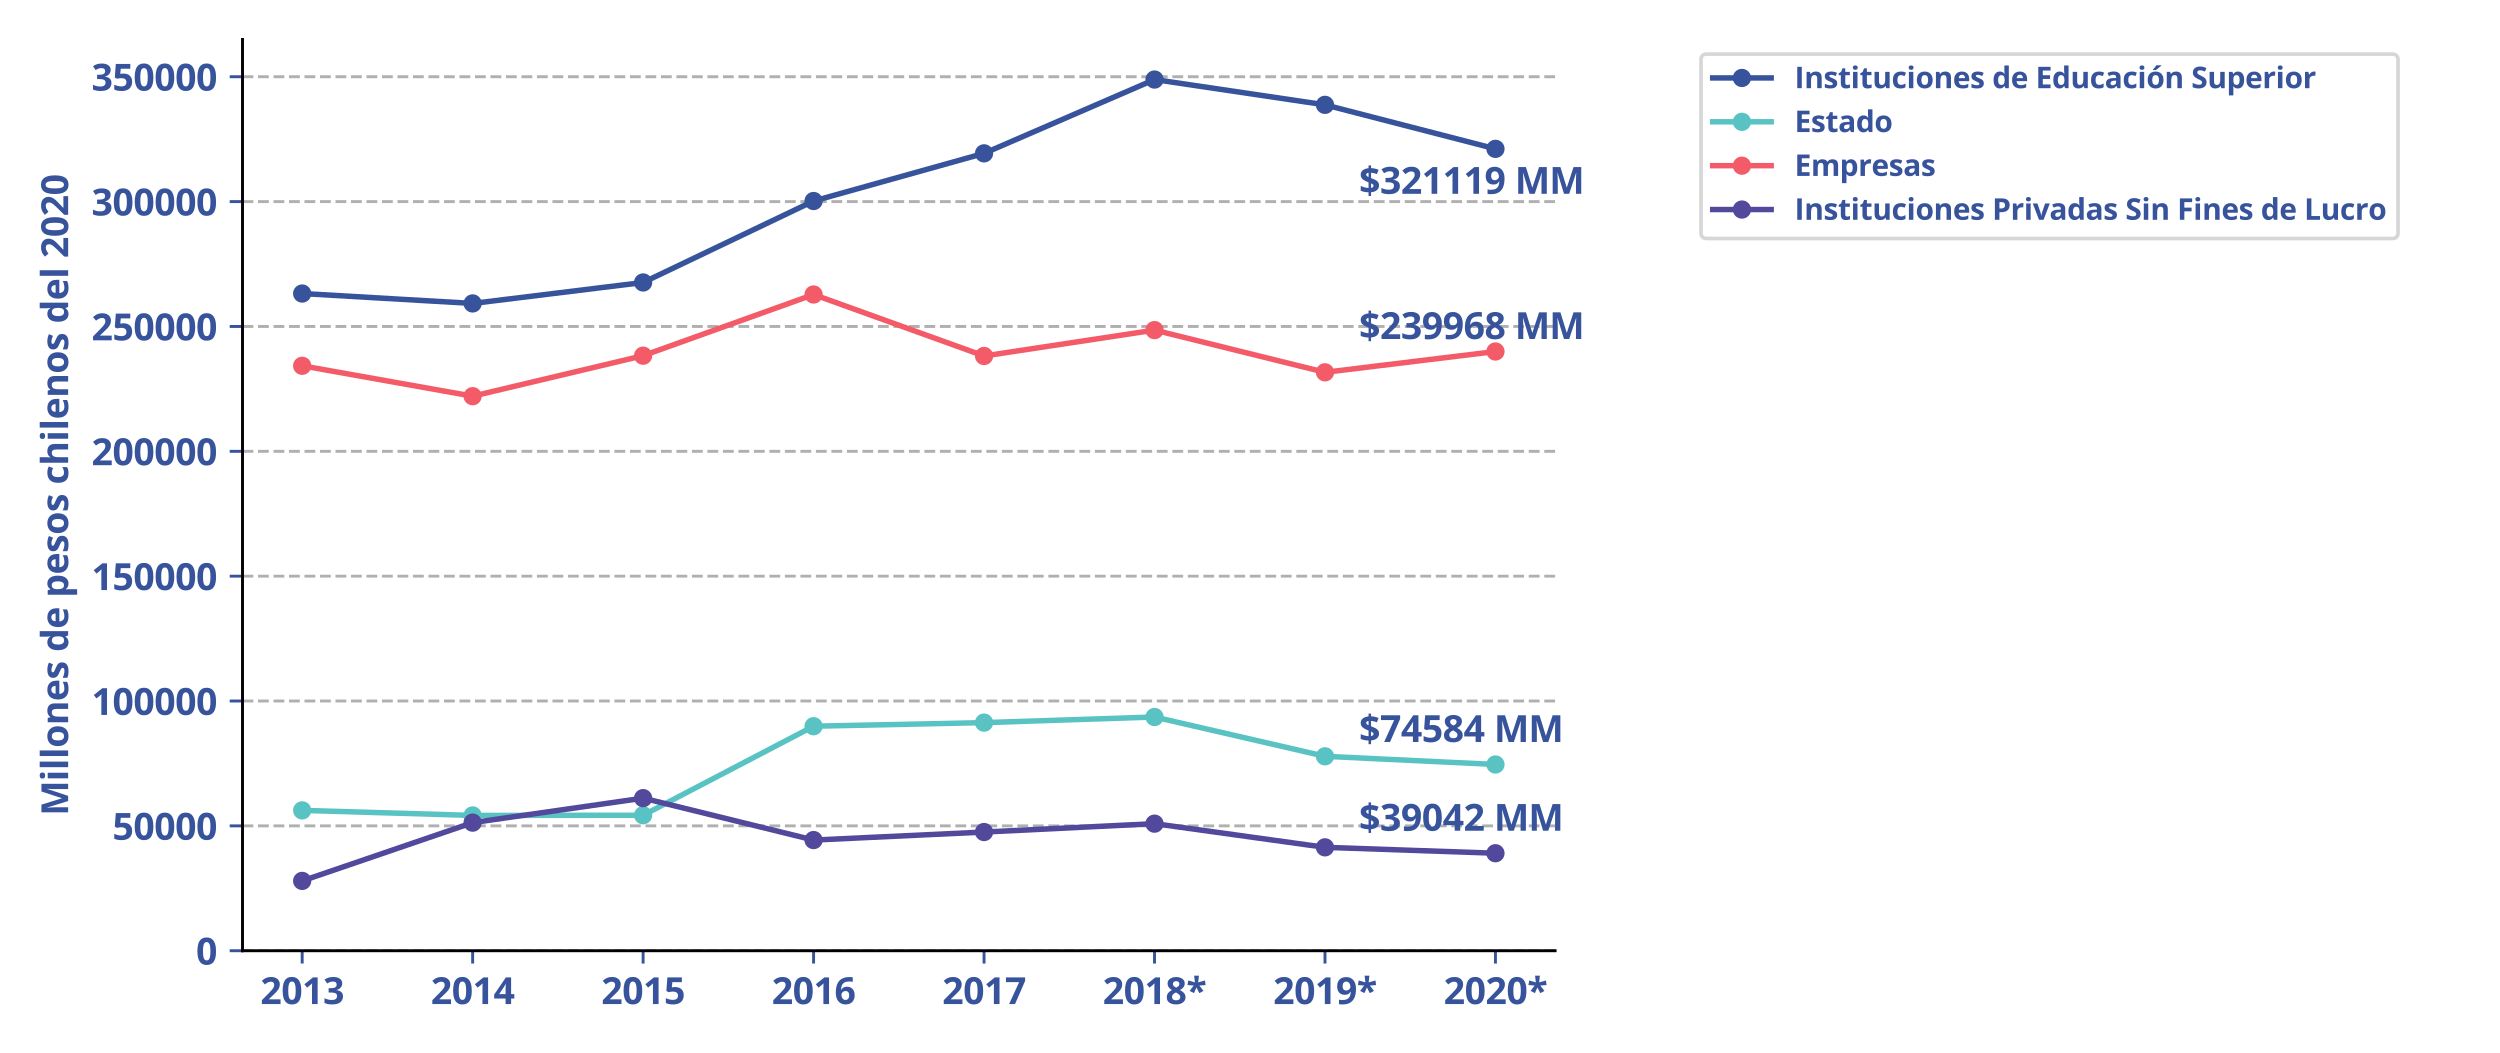 <?xml version="1.0" encoding="utf-8" standalone="no"?>
<!DOCTYPE svg PUBLIC "-//W3C//DTD SVG 1.1//EN"
  "http://www.w3.org/Graphics/SVG/1.1/DTD/svg11.dtd">
<svg xmlns:xlink="http://www.w3.org/1999/xlink" width="684pt" height="288pt" viewBox="0 0 684 288" xmlns="http://www.w3.org/2000/svg" version="1.1">
 <defs>
  <style type="text/css">*{stroke-linejoin: round; stroke-linecap: butt}</style>
 </defs>
 <g id="figure_1">
  <g id="patch_1">
   <path d="M 0 288 
L 684 288 
L 684 0 
L 0 0 
z
" style="fill: #ffffff"/>
  </g>
  <g id="axes_1">
   <g id="patch_2">
    <path d="M 66.35 260.12 
L 425.48 260.12 
L 425.48 10.8 
L 66.35 10.8 
z
" style="fill: #ffffff"/>
   </g>
   <g id="matplotlib.axis_1">
    <g id="xtick_1">
     <g id="line2d_1">
      <defs>
       <path id="me069706451" d="M 0 0 
L 0 3.5 
" style="stroke: #37539c; stroke-width: 0.8"/>
      </defs>
      <g>
       <use xlink:href="#me069706451" x="82.674" y="260.12" style="fill: #37539c; stroke: #37539c; stroke-width: 0.8"/>
      </g>
     </g>
     <g id="text_1">
      <!-- 2013 -->
      <g style="fill: #37539c" transform="translate(71.24 274.718) scale(0.1 -0.1)">
       <defs>
        <path id="OpenSans-Bold-32" d="M 3450 0 
L 256 0 
L 256 672 
L 1403 1831 
Q 1750 2188 1961 2427 
Q 2172 2666 2267 2862 
Q 2363 3059 2363 3284 
Q 2363 3556 2211 3692 
Q 2059 3828 1806 3828 
Q 1541 3828 1291 3706 
Q 1041 3584 769 3359 
L 244 3981 
Q 441 4150 661 4300 
Q 881 4450 1173 4542 
Q 1466 4634 1875 4634 
Q 2325 4634 2648 4471 
Q 2972 4309 3147 4029 
Q 3322 3750 3322 3397 
Q 3322 3019 3172 2706 
Q 3022 2394 2736 2087 
Q 2450 1781 2047 1409 
L 1459 856 
L 1459 813 
L 3450 813 
L 3450 0 
z
" transform="scale(0.016)"/>
        <path id="OpenSans-Bold-30" d="M 3425 2284 
Q 3425 1731 3339 1297 
Q 3253 863 3064 559 
Q 2875 256 2569 96 
Q 2263 -63 1825 -63 
Q 1275 -63 922 217 
Q 569 497 400 1023 
Q 231 1550 231 2284 
Q 231 3025 386 3551 
Q 541 4078 891 4359 
Q 1241 4641 1825 4641 
Q 2372 4641 2726 4361 
Q 3081 4081 3253 3554 
Q 3425 3028 3425 2284 
z
M 1191 2284 
Q 1191 1763 1248 1414 
Q 1306 1066 1443 891 
Q 1581 716 1825 716 
Q 2066 716 2205 889 
Q 2344 1063 2403 1411 
Q 2463 1759 2463 2284 
Q 2463 2806 2403 3156 
Q 2344 3506 2205 3682 
Q 2066 3859 1825 3859 
Q 1581 3859 1443 3682 
Q 1306 3506 1248 3156 
Q 1191 2806 1191 2284 
z
" transform="scale(0.016)"/>
        <path id="OpenSans-Bold-31" d="M 2644 0 
L 1678 0 
L 1678 2644 
Q 1678 2753 1681 2914 
Q 1684 3075 1690 3245 
Q 1697 3416 1703 3553 
Q 1669 3513 1564 3414 
Q 1459 3316 1369 3238 
L 844 2816 
L 378 3397 
L 1850 4569 
L 2644 4569 
L 2644 0 
z
" transform="scale(0.016)"/>
        <path id="OpenSans-Bold-33" d="M 3272 3547 
Q 3272 3231 3140 3000 
Q 3009 2769 2786 2622 
Q 2563 2475 2284 2406 
L 2284 2388 
Q 2834 2319 3120 2050 
Q 3406 1781 3406 1331 
Q 3406 931 3211 615 
Q 3016 300 2609 118 
Q 2203 -63 1563 -63 
Q 1184 -63 857 -2 
Q 531 59 244 184 
L 244 1006 
Q 538 856 859 779 
Q 1181 703 1459 703 
Q 1978 703 2186 883 
Q 2394 1063 2394 1388 
Q 2394 1578 2297 1709 
Q 2200 1841 1961 1909 
Q 1722 1978 1294 1978 
L 947 1978 
L 947 2719 
L 1300 2719 
Q 1722 2719 1942 2798 
Q 2163 2878 2242 3017 
Q 2322 3156 2322 3334 
Q 2322 3578 2172 3715 
Q 2022 3853 1672 3853 
Q 1453 3853 1273 3798 
Q 1094 3744 950 3667 
Q 806 3591 697 3519 
L 250 4184 
Q 519 4378 880 4506 
Q 1241 4634 1741 4634 
Q 2447 4634 2859 4350 
Q 3272 4066 3272 3547 
z
" transform="scale(0.016)"/>
       </defs>
       <use xlink:href="#OpenSans-Bold-32"/>
       <use xlink:href="#OpenSans-Bold-30" x="57.178"/>
       <use xlink:href="#OpenSans-Bold-31" x="114.355"/>
       <use xlink:href="#OpenSans-Bold-33" x="171.533"/>
      </g>
     </g>
    </g>
    <g id="xtick_2">
     <g id="line2d_2">
      <g>
       <use xlink:href="#me069706451" x="129.314" y="260.12" style="fill: #37539c; stroke: #37539c; stroke-width: 0.8"/>
      </g>
     </g>
     <g id="text_2">
      <!-- 2014 -->
      <g style="fill: #37539c" transform="translate(117.88 274.718) scale(0.1 -0.1)">
       <defs>
        <path id="OpenSans-Bold-34" d="M 3553 947 
L 3003 947 
L 3003 0 
L 2059 0 
L 2059 947 
L 109 947 
L 109 1619 
L 2113 4569 
L 3003 4569 
L 3003 1697 
L 3553 1697 
L 3553 947 
z
M 2059 1697 
L 2059 2472 
Q 2059 2581 2064 2731 
Q 2069 2881 2075 3031 
Q 2081 3181 2089 3298 
Q 2097 3416 2100 3463 
L 2075 3463 
Q 2016 3334 1950 3214 
Q 1884 3094 1797 2963 
L 959 1697 
L 2059 1697 
z
" transform="scale(0.016)"/>
       </defs>
       <use xlink:href="#OpenSans-Bold-32"/>
       <use xlink:href="#OpenSans-Bold-30" x="57.178"/>
       <use xlink:href="#OpenSans-Bold-31" x="114.355"/>
       <use xlink:href="#OpenSans-Bold-34" x="171.533"/>
      </g>
     </g>
    </g>
    <g id="xtick_3">
     <g id="line2d_3">
      <g>
       <use xlink:href="#me069706451" x="175.955" y="260.12" style="fill: #37539c; stroke: #37539c; stroke-width: 0.8"/>
      </g>
     </g>
     <g id="text_3">
      <!-- 2015 -->
      <g style="fill: #37539c" transform="translate(164.52 274.718) scale(0.1 -0.1)">
       <defs>
        <path id="OpenSans-Bold-35" d="M 1919 2919 
Q 2338 2919 2664 2759 
Q 2991 2600 3178 2290 
Q 3366 1981 3366 1528 
Q 3366 1034 3161 676 
Q 2956 319 2551 128 
Q 2147 -63 1544 -63 
Q 1184 -63 867 -2 
Q 550 59 313 184 
L 313 1019 
Q 550 894 883 808 
Q 1216 722 1509 722 
Q 1797 722 1994 798 
Q 2191 875 2292 1036 
Q 2394 1197 2394 1447 
Q 2394 1781 2169 1959 
Q 1944 2138 1478 2138 
Q 1300 2138 1108 2103 
Q 916 2069 788 2034 
L 403 2241 
L 575 4569 
L 3053 4569 
L 3053 3750 
L 1422 3750 
L 1338 2853 
Q 1444 2875 1569 2897 
Q 1694 2919 1919 2919 
z
" transform="scale(0.016)"/>
       </defs>
       <use xlink:href="#OpenSans-Bold-32"/>
       <use xlink:href="#OpenSans-Bold-30" x="57.178"/>
       <use xlink:href="#OpenSans-Bold-31" x="114.355"/>
       <use xlink:href="#OpenSans-Bold-35" x="171.533"/>
      </g>
     </g>
    </g>
    <g id="xtick_4">
     <g id="line2d_4">
      <g>
       <use xlink:href="#me069706451" x="222.595" y="260.12" style="fill: #37539c; stroke: #37539c; stroke-width: 0.8"/>
      </g>
     </g>
     <g id="text_4">
      <!-- 2016 -->
      <g style="fill: #37539c" transform="translate(211.16 274.718) scale(0.1 -0.1)">
       <defs>
        <path id="OpenSans-Bold-36" d="M 225 1941 
Q 225 2334 283 2720 
Q 341 3106 484 3448 
Q 628 3791 887 4055 
Q 1147 4319 1547 4470 
Q 1947 4622 2516 4622 
Q 2650 4622 2829 4611 
Q 3009 4600 3128 4575 
L 3128 3803 
Q 3003 3831 2861 3848 
Q 2719 3866 2578 3866 
Q 2009 3866 1698 3684 
Q 1388 3503 1261 3183 
Q 1134 2863 1113 2438 
L 1153 2438 
Q 1241 2591 1373 2709 
Q 1506 2828 1697 2898 
Q 1888 2969 2144 2969 
Q 2544 2969 2837 2798 
Q 3131 2628 3290 2306 
Q 3450 1984 3450 1522 
Q 3450 1028 3259 672 
Q 3069 316 2720 126 
Q 2372 -63 1894 -63 
Q 1544 -63 1241 57 
Q 938 178 709 425 
Q 481 672 353 1048 
Q 225 1425 225 1941 
z
M 1875 709 
Q 2159 709 2337 903 
Q 2516 1097 2516 1509 
Q 2516 1844 2361 2036 
Q 2206 2228 1894 2228 
Q 1681 2228 1520 2133 
Q 1359 2038 1271 1892 
Q 1184 1747 1184 1594 
Q 1184 1434 1228 1278 
Q 1272 1122 1359 994 
Q 1447 866 1576 787 
Q 1706 709 1875 709 
z
" transform="scale(0.016)"/>
       </defs>
       <use xlink:href="#OpenSans-Bold-32"/>
       <use xlink:href="#OpenSans-Bold-30" x="57.178"/>
       <use xlink:href="#OpenSans-Bold-31" x="114.355"/>
       <use xlink:href="#OpenSans-Bold-36" x="171.533"/>
      </g>
     </g>
    </g>
    <g id="xtick_5">
     <g id="line2d_5">
      <g>
       <use xlink:href="#me069706451" x="269.235" y="260.12" style="fill: #37539c; stroke: #37539c; stroke-width: 0.8"/>
      </g>
     </g>
     <g id="text_5">
      <!-- 2017 -->
      <g style="fill: #37539c" transform="translate(257.801 274.718) scale(0.1 -0.1)">
       <defs>
        <path id="OpenSans-Bold-37" d="M 709 0 
L 2425 3756 
L 172 3756 
L 172 4569 
L 3450 4569 
L 3450 3963 
L 1722 0 
L 709 0 
z
" transform="scale(0.016)"/>
       </defs>
       <use xlink:href="#OpenSans-Bold-32"/>
       <use xlink:href="#OpenSans-Bold-30" x="57.178"/>
       <use xlink:href="#OpenSans-Bold-31" x="114.355"/>
       <use xlink:href="#OpenSans-Bold-37" x="171.533"/>
      </g>
     </g>
    </g>
    <g id="xtick_6">
     <g id="line2d_6">
      <g>
       <use xlink:href="#me069706451" x="315.875" y="260.12" style="fill: #37539c; stroke: #37539c; stroke-width: 0.8"/>
      </g>
     </g>
     <g id="text_6">
      <!-- 2018* -->
      <g style="fill: #37539c" transform="translate(301.716 274.718) scale(0.1 -0.1)">
       <defs>
        <path id="OpenSans-Bold-38" d="M 1831 4628 
Q 2225 4628 2558 4506 
Q 2891 4384 3091 4139 
Q 3291 3894 3291 3525 
Q 3291 3250 3183 3044 
Q 3075 2838 2890 2683 
Q 2706 2528 2472 2413 
Q 2716 2284 2934 2114 
Q 3153 1944 3292 1716 
Q 3431 1488 3431 1184 
Q 3431 803 3228 523 
Q 3025 244 2665 90 
Q 2306 -63 1831 -63 
Q 1319 -63 959 84 
Q 600 231 412 504 
Q 225 778 225 1159 
Q 225 1472 342 1703 
Q 459 1934 659 2101 
Q 859 2269 1100 2388 
Q 897 2516 730 2678 
Q 563 2841 464 3050 
Q 366 3259 366 3531 
Q 366 3894 570 4137 
Q 775 4381 1109 4504 
Q 1444 4628 1831 4628 
z
M 1119 1216 
Q 1119 969 1295 808 
Q 1472 647 1819 647 
Q 2178 647 2356 801 
Q 2534 956 2534 1209 
Q 2534 1384 2432 1515 
Q 2331 1647 2178 1751 
Q 2025 1856 1869 1947 
L 1784 1991 
Q 1584 1900 1436 1787 
Q 1288 1675 1203 1534 
Q 1119 1394 1119 1216 
z
M 1825 3922 
Q 1588 3922 1431 3800 
Q 1275 3678 1275 3456 
Q 1275 3300 1351 3183 
Q 1428 3066 1554 2978 
Q 1681 2891 1831 2816 
Q 1975 2884 2100 2968 
Q 2225 3053 2303 3172 
Q 2381 3291 2381 3456 
Q 2381 3678 2223 3800 
Q 2066 3922 1825 3922 
z
" transform="scale(0.016)"/>
        <path id="OpenSans-Bold-2a" d="M 2150 4863 
L 2022 3713 
L 3188 4038 
L 3291 3250 
L 2228 3175 
L 2925 2247 
L 2216 1869 
L 1728 2847 
L 1300 1875 
L 563 2247 
L 1253 3175 
L 197 3256 
L 319 4038 
L 1459 3713 
L 1331 4863 
L 2150 4863 
z
" transform="scale(0.016)"/>
       </defs>
       <use xlink:href="#OpenSans-Bold-32"/>
       <use xlink:href="#OpenSans-Bold-30" x="57.178"/>
       <use xlink:href="#OpenSans-Bold-31" x="114.355"/>
       <use xlink:href="#OpenSans-Bold-38" x="171.533"/>
       <use xlink:href="#OpenSans-Bold-2a" x="228.711"/>
      </g>
     </g>
    </g>
    <g id="xtick_7">
     <g id="line2d_7">
      <g>
       <use xlink:href="#me069706451" x="362.516" y="260.12" style="fill: #37539c; stroke: #37539c; stroke-width: 0.8"/>
      </g>
     </g>
     <g id="text_7">
      <!-- 2019* -->
      <g style="fill: #37539c" transform="translate(348.356 274.718) scale(0.1 -0.1)">
       <defs>
        <path id="OpenSans-Bold-39" d="M 3431 2619 
Q 3431 2225 3373 1837 
Q 3316 1450 3172 1108 
Q 3028 766 2768 502 
Q 2509 238 2109 87 
Q 1709 -63 1141 -63 
Q 1006 -63 825 -52 
Q 644 -41 525 -19 
L 525 756 
Q 650 725 790 708 
Q 931 691 1075 691 
Q 1647 691 1958 872 
Q 2269 1053 2395 1375 
Q 2522 1697 2541 2119 
L 2503 2119 
Q 2413 1969 2289 1848 
Q 2166 1728 1975 1658 
Q 1784 1588 1491 1588 
Q 1100 1588 811 1758 
Q 522 1928 364 2251 
Q 206 2575 206 3034 
Q 206 3531 395 3886 
Q 584 4241 934 4431 
Q 1284 4622 1759 4622 
Q 2109 4622 2412 4501 
Q 2716 4381 2945 4134 
Q 3175 3888 3303 3509 
Q 3431 3131 3431 2619 
z
M 1778 3847 
Q 1497 3847 1319 3653 
Q 1141 3459 1141 3047 
Q 1141 2716 1294 2522 
Q 1447 2328 1759 2328 
Q 1975 2328 2134 2423 
Q 2294 2519 2383 2664 
Q 2472 2809 2472 2963 
Q 2472 3122 2428 3278 
Q 2384 3434 2296 3562 
Q 2209 3691 2079 3769 
Q 1950 3847 1778 3847 
z
" transform="scale(0.016)"/>
       </defs>
       <use xlink:href="#OpenSans-Bold-32"/>
       <use xlink:href="#OpenSans-Bold-30" x="57.178"/>
       <use xlink:href="#OpenSans-Bold-31" x="114.355"/>
       <use xlink:href="#OpenSans-Bold-39" x="171.533"/>
       <use xlink:href="#OpenSans-Bold-2a" x="228.711"/>
      </g>
     </g>
    </g>
    <g id="xtick_8">
     <g id="line2d_8">
      <g>
       <use xlink:href="#me069706451" x="409.156" y="260.12" style="fill: #37539c; stroke: #37539c; stroke-width: 0.8"/>
      </g>
     </g>
     <g id="text_8">
      <!-- 2020* -->
      <g style="fill: #37539c" transform="translate(394.997 274.718) scale(0.1 -0.1)">
       <use xlink:href="#OpenSans-Bold-32"/>
       <use xlink:href="#OpenSans-Bold-30" x="57.178"/>
       <use xlink:href="#OpenSans-Bold-32" x="114.355"/>
       <use xlink:href="#OpenSans-Bold-30" x="171.533"/>
       <use xlink:href="#OpenSans-Bold-2a" x="228.711"/>
      </g>
     </g>
    </g>
   </g>
   <g id="matplotlib.axis_2">
    <g id="ytick_1">
     <g id="line2d_9">
      <path d="M 66.35 260.12 
L 425.48 260.12 
" clip-path="url(#p894b7e8e71)" style="fill: none; stroke-dasharray: 2.96,1.28; stroke-dashoffset: 0; stroke: #b0b0b0; stroke-width: 0.8"/>
     </g>
     <g id="line2d_10">
      <defs>
       <path id="m7e93758eb5" d="M 0 0 
L -3.5 0 
" style="stroke: #37539c; stroke-width: 0.8"/>
      </defs>
      <g>
       <use xlink:href="#m7e93758eb5" x="66.35" y="260.12" style="fill: #37539c; stroke: #37539c; stroke-width: 0.8"/>
      </g>
     </g>
     <g id="text_9">
      <!-- 0 -->
      <g style="fill: #37539c" transform="translate(53.633 263.919) scale(0.1 -0.1)">
       <use xlink:href="#OpenSans-Bold-30"/>
      </g>
     </g>
    </g>
    <g id="ytick_2">
     <g id="line2d_11">
      <path d="M 66.35 225.96 
L 425.48 225.96 
" clip-path="url(#p894b7e8e71)" style="fill: none; stroke-dasharray: 2.96,1.28; stroke-dashoffset: 0; stroke: #b0b0b0; stroke-width: 0.8"/>
     </g>
     <g id="line2d_12">
      <g>
       <use xlink:href="#m7e93758eb5" x="66.35" y="225.96" style="fill: #37539c; stroke: #37539c; stroke-width: 0.8"/>
      </g>
     </g>
     <g id="text_10">
      <!-- 50000 -->
      <g style="fill: #37539c" transform="translate(30.764 229.759) scale(0.1 -0.1)">
       <use xlink:href="#OpenSans-Bold-35"/>
       <use xlink:href="#OpenSans-Bold-30" x="57.178"/>
       <use xlink:href="#OpenSans-Bold-30" x="114.355"/>
       <use xlink:href="#OpenSans-Bold-30" x="171.533"/>
       <use xlink:href="#OpenSans-Bold-30" x="228.711"/>
      </g>
     </g>
    </g>
    <g id="ytick_3">
     <g id="line2d_13">
      <path d="M 66.35 191.799 
L 425.48 191.799 
" clip-path="url(#p894b7e8e71)" style="fill: none; stroke-dasharray: 2.96,1.28; stroke-dashoffset: 0; stroke: #b0b0b0; stroke-width: 0.8"/>
     </g>
     <g id="line2d_14">
      <g>
       <use xlink:href="#m7e93758eb5" x="66.35" y="191.799" style="fill: #37539c; stroke: #37539c; stroke-width: 0.8"/>
      </g>
     </g>
     <g id="text_11">
      <!-- 100000 -->
      <g style="fill: #37539c" transform="translate(25.047 195.598) scale(0.1 -0.1)">
       <use xlink:href="#OpenSans-Bold-31"/>
       <use xlink:href="#OpenSans-Bold-30" x="57.178"/>
       <use xlink:href="#OpenSans-Bold-30" x="114.355"/>
       <use xlink:href="#OpenSans-Bold-30" x="171.533"/>
       <use xlink:href="#OpenSans-Bold-30" x="228.711"/>
       <use xlink:href="#OpenSans-Bold-30" x="285.889"/>
      </g>
     </g>
    </g>
    <g id="ytick_4">
     <g id="line2d_15">
      <path d="M 66.35 157.639 
L 425.48 157.639 
" clip-path="url(#p894b7e8e71)" style="fill: none; stroke-dasharray: 2.96,1.28; stroke-dashoffset: 0; stroke: #b0b0b0; stroke-width: 0.8"/>
     </g>
     <g id="line2d_16">
      <g>
       <use xlink:href="#m7e93758eb5" x="66.35" y="157.639" style="fill: #37539c; stroke: #37539c; stroke-width: 0.8"/>
      </g>
     </g>
     <g id="text_12">
      <!-- 150000 -->
      <g style="fill: #37539c" transform="translate(25.047 161.438) scale(0.1 -0.1)">
       <use xlink:href="#OpenSans-Bold-31"/>
       <use xlink:href="#OpenSans-Bold-35" x="57.178"/>
       <use xlink:href="#OpenSans-Bold-30" x="114.355"/>
       <use xlink:href="#OpenSans-Bold-30" x="171.533"/>
       <use xlink:href="#OpenSans-Bold-30" x="228.711"/>
       <use xlink:href="#OpenSans-Bold-30" x="285.889"/>
      </g>
     </g>
    </g>
    <g id="ytick_5">
     <g id="line2d_17">
      <path d="M 66.35 123.479 
L 425.48 123.479 
" clip-path="url(#p894b7e8e71)" style="fill: none; stroke-dasharray: 2.96,1.28; stroke-dashoffset: 0; stroke: #b0b0b0; stroke-width: 0.8"/>
     </g>
     <g id="line2d_18">
      <g>
       <use xlink:href="#m7e93758eb5" x="66.35" y="123.479" style="fill: #37539c; stroke: #37539c; stroke-width: 0.8"/>
      </g>
     </g>
     <g id="text_13">
      <!-- 200000 -->
      <g style="fill: #37539c" transform="translate(25.047 127.278) scale(0.1 -0.1)">
       <use xlink:href="#OpenSans-Bold-32"/>
       <use xlink:href="#OpenSans-Bold-30" x="57.178"/>
       <use xlink:href="#OpenSans-Bold-30" x="114.355"/>
       <use xlink:href="#OpenSans-Bold-30" x="171.533"/>
       <use xlink:href="#OpenSans-Bold-30" x="228.711"/>
       <use xlink:href="#OpenSans-Bold-30" x="285.889"/>
      </g>
     </g>
    </g>
    <g id="ytick_6">
     <g id="line2d_19">
      <path d="M 66.35 89.318 
L 425.48 89.318 
" clip-path="url(#p894b7e8e71)" style="fill: none; stroke-dasharray: 2.96,1.28; stroke-dashoffset: 0; stroke: #b0b0b0; stroke-width: 0.8"/>
     </g>
     <g id="line2d_20">
      <g>
       <use xlink:href="#m7e93758eb5" x="66.35" y="89.318" style="fill: #37539c; stroke: #37539c; stroke-width: 0.8"/>
      </g>
     </g>
     <g id="text_14">
      <!-- 250000 -->
      <g style="fill: #37539c" transform="translate(25.047 93.117) scale(0.1 -0.1)">
       <use xlink:href="#OpenSans-Bold-32"/>
       <use xlink:href="#OpenSans-Bold-35" x="57.178"/>
       <use xlink:href="#OpenSans-Bold-30" x="114.355"/>
       <use xlink:href="#OpenSans-Bold-30" x="171.533"/>
       <use xlink:href="#OpenSans-Bold-30" x="228.711"/>
       <use xlink:href="#OpenSans-Bold-30" x="285.889"/>
      </g>
     </g>
    </g>
    <g id="ytick_7">
     <g id="line2d_21">
      <path d="M 66.35 55.158 
L 425.48 55.158 
" clip-path="url(#p894b7e8e71)" style="fill: none; stroke-dasharray: 2.96,1.28; stroke-dashoffset: 0; stroke: #b0b0b0; stroke-width: 0.8"/>
     </g>
     <g id="line2d_22">
      <g>
       <use xlink:href="#m7e93758eb5" x="66.35" y="55.158" style="fill: #37539c; stroke: #37539c; stroke-width: 0.8"/>
      </g>
     </g>
     <g id="text_15">
      <!-- 300000 -->
      <g style="fill: #37539c" transform="translate(25.047 58.957) scale(0.1 -0.1)">
       <use xlink:href="#OpenSans-Bold-33"/>
       <use xlink:href="#OpenSans-Bold-30" x="57.178"/>
       <use xlink:href="#OpenSans-Bold-30" x="114.355"/>
       <use xlink:href="#OpenSans-Bold-30" x="171.533"/>
       <use xlink:href="#OpenSans-Bold-30" x="228.711"/>
       <use xlink:href="#OpenSans-Bold-30" x="285.889"/>
      </g>
     </g>
    </g>
    <g id="ytick_8">
     <g id="line2d_23">
      <path d="M 66.35 20.997 
L 425.48 20.997 
" clip-path="url(#p894b7e8e71)" style="fill: none; stroke-dasharray: 2.96,1.28; stroke-dashoffset: 0; stroke: #b0b0b0; stroke-width: 0.8"/>
     </g>
     <g id="line2d_24">
      <g>
       <use xlink:href="#m7e93758eb5" x="66.35" y="20.997" style="fill: #37539c; stroke: #37539c; stroke-width: 0.8"/>
      </g>
     </g>
     <g id="text_16">
      <!-- 350000 -->
      <g style="fill: #37539c" transform="translate(25.047 24.797) scale(0.1 -0.1)">
       <use xlink:href="#OpenSans-Bold-33"/>
       <use xlink:href="#OpenSans-Bold-35" x="57.178"/>
       <use xlink:href="#OpenSans-Bold-30" x="114.355"/>
       <use xlink:href="#OpenSans-Bold-30" x="171.533"/>
       <use xlink:href="#OpenSans-Bold-30" x="228.711"/>
       <use xlink:href="#OpenSans-Bold-30" x="285.889"/>
      </g>
     </g>
    </g>
    <g id="text_17">
     <!-- Millones de pesos chilenos del 2020 -->
     <g style="fill: #37539c" transform="translate(18.644 223.179) rotate(-90) scale(0.1 -0.1)">
      <defs>
       <path id="OpenSans-Bold-4d" d="M 2509 0 
L 1409 3584 
L 1381 3584 
Q 1388 3456 1402 3198 
Q 1416 2941 1428 2650 
Q 1441 2359 1441 2125 
L 1441 0 
L 575 0 
L 575 4569 
L 1894 4569 
L 2975 1075 
L 2994 1075 
L 4141 4569 
L 5459 4569 
L 5459 0 
L 4556 0 
L 4556 2163 
Q 4556 2378 4564 2659 
Q 4572 2941 4584 3195 
Q 4597 3450 4603 3578 
L 4575 3578 
L 3397 0 
L 2509 0 
z
" transform="scale(0.016)"/>
       <path id="OpenSans-Bold-69" d="M 1453 3494 
L 1453 0 
L 500 0 
L 500 3494 
L 1453 3494 
z
M 978 4863 
Q 1191 4863 1344 4764 
Q 1497 4666 1497 4397 
Q 1497 4131 1344 4029 
Q 1191 3928 978 3928 
Q 763 3928 611 4029 
Q 459 4131 459 4397 
Q 459 4666 611 4764 
Q 763 4863 978 4863 
z
" transform="scale(0.016)"/>
       <path id="OpenSans-Bold-6c" d="M 1453 0 
L 500 0 
L 500 4863 
L 1453 4863 
L 1453 0 
z
" transform="scale(0.016)"/>
       <path id="OpenSans-Bold-6f" d="M 3675 1753 
Q 3675 1316 3558 978 
Q 3441 641 3217 408 
Q 2994 175 2680 56 
Q 2366 -63 1972 -63 
Q 1603 -63 1295 56 
Q 988 175 761 408 
Q 534 641 411 978 
Q 288 1316 288 1753 
Q 288 2334 494 2737 
Q 700 3141 1081 3350 
Q 1463 3559 1991 3559 
Q 2481 3559 2861 3350 
Q 3241 3141 3458 2737 
Q 3675 2334 3675 1753 
z
M 1259 1753 
Q 1259 1409 1334 1175 
Q 1409 941 1568 822 
Q 1728 703 1984 703 
Q 2238 703 2395 822 
Q 2553 941 2626 1175 
Q 2700 1409 2700 1753 
Q 2700 2100 2626 2329 
Q 2553 2559 2393 2675 
Q 2234 2791 1978 2791 
Q 1600 2791 1429 2531 
Q 1259 2272 1259 1753 
z
" transform="scale(0.016)"/>
       <path id="OpenSans-Bold-6e" d="M 2484 3559 
Q 3044 3559 3384 3254 
Q 3725 2950 3725 2278 
L 3725 0 
L 2772 0 
L 2772 2041 
Q 2772 2416 2636 2606 
Q 2500 2797 2209 2797 
Q 1772 2797 1612 2500 
Q 1453 2203 1453 1644 
L 1453 0 
L 500 0 
L 500 3494 
L 1228 3494 
L 1356 3047 
L 1409 3047 
Q 1522 3228 1689 3340 
Q 1856 3453 2061 3506 
Q 2266 3559 2484 3559 
z
" transform="scale(0.016)"/>
       <path id="OpenSans-Bold-65" d="M 1941 3559 
Q 2425 3559 2775 3373 
Q 3125 3188 3315 2834 
Q 3506 2481 3506 1972 
L 3506 1509 
L 1253 1509 
Q 1269 1106 1495 876 
Q 1722 647 2125 647 
Q 2459 647 2737 715 
Q 3016 784 3309 922 
L 3309 184 
Q 3050 56 2767 -3 
Q 2484 -63 2081 -63 
Q 1556 -63 1151 131 
Q 747 325 517 722 
Q 288 1119 288 1722 
Q 288 2334 495 2742 
Q 703 3150 1075 3354 
Q 1447 3559 1941 3559 
z
M 1947 2881 
Q 1669 2881 1486 2703 
Q 1303 2525 1275 2144 
L 2613 2144 
Q 2609 2356 2536 2522 
Q 2463 2688 2317 2784 
Q 2172 2881 1947 2881 
z
" transform="scale(0.016)"/>
       <path id="OpenSans-Bold-73" d="M 2938 1038 
Q 2938 681 2770 436 
Q 2603 191 2272 64 
Q 1941 -63 1447 -63 
Q 1081 -63 820 -16 
Q 559 31 294 141 
L 294 928 
Q 578 800 904 717 
Q 1231 634 1478 634 
Q 1756 634 1876 717 
Q 1997 800 1997 934 
Q 1997 1022 1948 1092 
Q 1900 1163 1740 1252 
Q 1581 1341 1241 1484 
Q 913 1622 702 1762 
Q 491 1903 389 2095 
Q 288 2288 288 2584 
Q 288 3069 664 3314 
Q 1041 3559 1672 3559 
Q 1997 3559 2292 3493 
Q 2588 3428 2900 3284 
L 2613 2597 
Q 2353 2709 2123 2781 
Q 1894 2853 1656 2853 
Q 1447 2853 1340 2797 
Q 1234 2741 1234 2625 
Q 1234 2541 1289 2475 
Q 1344 2409 1501 2329 
Q 1659 2250 1966 2125 
Q 2263 2003 2481 1870 
Q 2700 1738 2819 1542 
Q 2938 1347 2938 1038 
z
" transform="scale(0.016)"/>
       <path id="OpenSans-Bold-20" transform="scale(0.016)"/>
       <path id="OpenSans-Bold-64" d="M 1606 -63 
Q 1022 -63 655 395 
Q 288 853 288 1741 
Q 288 2638 659 3098 
Q 1031 3559 1631 3559 
Q 1881 3559 2072 3490 
Q 2263 3422 2402 3306 
Q 2541 3191 2638 3047 
L 2669 3047 
Q 2650 3147 2623 3342 
Q 2597 3538 2597 3744 
L 2597 4863 
L 3553 4863 
L 3553 0 
L 2822 0 
L 2638 453 
L 2597 453 
Q 2506 309 2370 192 
Q 2234 75 2046 6 
Q 1859 -63 1606 -63 
z
M 1941 697 
Q 2331 697 2492 930 
Q 2653 1163 2663 1631 
L 2663 1734 
Q 2663 2244 2506 2514 
Q 2350 2784 1925 2784 
Q 1609 2784 1431 2512 
Q 1253 2241 1253 1728 
Q 1253 1216 1433 956 
Q 1613 697 1941 697 
z
" transform="scale(0.016)"/>
       <path id="OpenSans-Bold-70" d="M 2444 3559 
Q 3034 3559 3398 3100 
Q 3763 2641 3763 1753 
Q 3763 1159 3591 754 
Q 3419 350 3116 143 
Q 2813 -63 2419 -63 
Q 2166 -63 1984 1 
Q 1803 66 1675 167 
Q 1547 269 1453 384 
L 1403 384 
Q 1428 259 1440 128 
Q 1453 -3 1453 -128 
L 1453 -1538 
L 500 -1538 
L 500 3494 
L 1275 3494 
L 1409 3041 
L 1453 3041 
Q 1547 3181 1681 3300 
Q 1816 3419 2005 3489 
Q 2194 3559 2444 3559 
z
M 2138 2797 
Q 1888 2797 1741 2694 
Q 1594 2591 1526 2384 
Q 1459 2178 1453 1863 
L 1453 1759 
Q 1453 1422 1517 1187 
Q 1581 953 1732 831 
Q 1884 709 2150 709 
Q 2369 709 2509 831 
Q 2650 953 2720 1189 
Q 2791 1425 2791 1766 
Q 2791 2278 2631 2537 
Q 2472 2797 2138 2797 
z
" transform="scale(0.016)"/>
       <path id="OpenSans-Bold-63" d="M 1919 -63 
Q 1400 -63 1034 126 
Q 669 316 478 712 
Q 288 1109 288 1728 
Q 288 2369 505 2773 
Q 722 3178 1108 3368 
Q 1494 3559 2003 3559 
Q 2366 3559 2630 3489 
Q 2894 3419 3091 3322 
L 2809 2584 
Q 2584 2675 2390 2733 
Q 2197 2791 2003 2791 
Q 1753 2791 1587 2673 
Q 1422 2556 1340 2322 
Q 1259 2088 1259 1734 
Q 1259 1388 1346 1159 
Q 1434 931 1600 820 
Q 1766 709 2003 709 
Q 2300 709 2531 789 
Q 2763 869 2981 1013 
L 2981 197 
Q 2763 59 2523 -2 
Q 2284 -63 1919 -63 
z
" transform="scale(0.016)"/>
       <path id="OpenSans-Bold-68" d="M 1453 4863 
L 1453 3872 
Q 1453 3613 1436 3378 
Q 1419 3144 1409 3047 
L 1459 3047 
Q 1572 3228 1726 3340 
Q 1881 3453 2068 3506 
Q 2256 3559 2472 3559 
Q 2850 3559 3131 3426 
Q 3413 3294 3569 3011 
Q 3725 2728 3725 2278 
L 3725 0 
L 2772 0 
L 2772 2041 
Q 2772 2416 2634 2606 
Q 2497 2797 2209 2797 
Q 1922 2797 1756 2664 
Q 1591 2531 1522 2273 
Q 1453 2016 1453 1644 
L 1453 0 
L 500 0 
L 500 4863 
L 1453 4863 
z
" transform="scale(0.016)"/>
      </defs>
      <use xlink:href="#OpenSans-Bold-4d"/>
      <use xlink:href="#OpenSans-Bold-69" x="94.287"/>
      <use xlink:href="#OpenSans-Bold-6c" x="124.805"/>
      <use xlink:href="#OpenSans-Bold-6c" x="155.322"/>
      <use xlink:href="#OpenSans-Bold-6f" x="185.84"/>
      <use xlink:href="#OpenSans-Bold-6e" x="247.754"/>
      <use xlink:href="#OpenSans-Bold-65" x="313.477"/>
      <use xlink:href="#OpenSans-Bold-73" x="372.559"/>
      <use xlink:href="#OpenSans-Bold-20" x="422.266"/>
      <use xlink:href="#OpenSans-Bold-64" x="448.242"/>
      <use xlink:href="#OpenSans-Bold-65" x="511.523"/>
      <use xlink:href="#OpenSans-Bold-20" x="570.605"/>
      <use xlink:href="#OpenSans-Bold-70" x="596.582"/>
      <use xlink:href="#OpenSans-Bold-65" x="659.863"/>
      <use xlink:href="#OpenSans-Bold-73" x="718.945"/>
      <use xlink:href="#OpenSans-Bold-6f" x="768.652"/>
      <use xlink:href="#OpenSans-Bold-73" x="830.566"/>
      <use xlink:href="#OpenSans-Bold-20" x="880.273"/>
      <use xlink:href="#OpenSans-Bold-63" x="906.25"/>
      <use xlink:href="#OpenSans-Bold-68" x="957.666"/>
      <use xlink:href="#OpenSans-Bold-69" x="1023.389"/>
      <use xlink:href="#OpenSans-Bold-6c" x="1053.906"/>
      <use xlink:href="#OpenSans-Bold-65" x="1084.424"/>
      <use xlink:href="#OpenSans-Bold-6e" x="1143.506"/>
      <use xlink:href="#OpenSans-Bold-6f" x="1209.229"/>
      <use xlink:href="#OpenSans-Bold-73" x="1271.143"/>
      <use xlink:href="#OpenSans-Bold-20" x="1320.85"/>
      <use xlink:href="#OpenSans-Bold-64" x="1346.826"/>
      <use xlink:href="#OpenSans-Bold-65" x="1410.107"/>
      <use xlink:href="#OpenSans-Bold-6c" x="1469.189"/>
      <use xlink:href="#OpenSans-Bold-20" x="1499.707"/>
      <use xlink:href="#OpenSans-Bold-32" x="1525.684"/>
      <use xlink:href="#OpenSans-Bold-30" x="1582.861"/>
      <use xlink:href="#OpenSans-Bold-32" x="1640.039"/>
      <use xlink:href="#OpenSans-Bold-30" x="1697.217"/>
     </g>
    </g>
   </g>
   <g id="line2d_25">
    <path d="M 82.674 80.312 
L 129.314 83.02 
L 175.955 77.283 
L 222.595 54.998 
L 269.235 41.956 
L 315.875 21.763 
L 362.516 28.685 
L 409.156 40.729 
" clip-path="url(#p894b7e8e71)" style="fill: none; stroke: #37539c; stroke-width: 1.5; stroke-linecap: square"/>
    <defs>
     <path id="mb3c3f46222" d="M 0 2 
C 0.53 2 1.039 1.789 1.414 1.414 
C 1.789 1.039 2 0.53 2 0 
C 2 -0.53 1.789 -1.039 1.414 -1.414 
C 1.039 -1.789 0.53 -2 0 -2 
C -0.53 -2 -1.039 -1.789 -1.414 -1.414 
C -1.789 -1.039 -2 -0.53 -2 0 
C -2 0.53 -1.789 1.039 -1.414 1.414 
C -1.039 1.789 -0.53 2 0 2 
z
" style="stroke: #37539c"/>
    </defs>
    <g clip-path="url(#p894b7e8e71)">
     <use xlink:href="#mb3c3f46222" x="82.674" y="80.312" style="fill: #37539c; stroke: #37539c"/>
     <use xlink:href="#mb3c3f46222" x="129.314" y="83.02" style="fill: #37539c; stroke: #37539c"/>
     <use xlink:href="#mb3c3f46222" x="175.955" y="77.283" style="fill: #37539c; stroke: #37539c"/>
     <use xlink:href="#mb3c3f46222" x="222.595" y="54.998" style="fill: #37539c; stroke: #37539c"/>
     <use xlink:href="#mb3c3f46222" x="269.235" y="41.956" style="fill: #37539c; stroke: #37539c"/>
     <use xlink:href="#mb3c3f46222" x="315.875" y="21.763" style="fill: #37539c; stroke: #37539c"/>
     <use xlink:href="#mb3c3f46222" x="362.516" y="28.685" style="fill: #37539c; stroke: #37539c"/>
     <use xlink:href="#mb3c3f46222" x="409.156" y="40.729" style="fill: #37539c; stroke: #37539c"/>
    </g>
   </g>
   <g id="line2d_26">
    <path d="M 82.674 221.722 
L 129.314 223.102 
L 175.955 223.048 
L 222.595 198.691 
L 269.235 197.71 
L 315.875 196.169 
L 362.516 206.925 
L 409.156 209.164 
" clip-path="url(#p894b7e8e71)" style="fill: none; stroke: #59c3c3; stroke-width: 1.5; stroke-linecap: square"/>
    <defs>
     <path id="m1e79066e3d" d="M 0 2 
C 0.53 2 1.039 1.789 1.414 1.414 
C 1.789 1.039 2 0.53 2 0 
C 2 -0.53 1.789 -1.039 1.414 -1.414 
C 1.039 -1.789 0.53 -2 0 -2 
C -0.53 -2 -1.039 -1.789 -1.414 -1.414 
C -1.789 -1.039 -2 -0.53 -2 0 
C -2 0.53 -1.789 1.039 -1.414 1.414 
C -1.039 1.789 -0.53 2 0 2 
z
" style="stroke: #59c3c3"/>
    </defs>
    <g clip-path="url(#p894b7e8e71)">
     <use xlink:href="#m1e79066e3d" x="82.674" y="221.722" style="fill: #59c3c3; stroke: #59c3c3"/>
     <use xlink:href="#m1e79066e3d" x="129.314" y="223.102" style="fill: #59c3c3; stroke: #59c3c3"/>
     <use xlink:href="#m1e79066e3d" x="175.955" y="223.048" style="fill: #59c3c3; stroke: #59c3c3"/>
     <use xlink:href="#m1e79066e3d" x="222.595" y="198.691" style="fill: #59c3c3; stroke: #59c3c3"/>
     <use xlink:href="#m1e79066e3d" x="269.235" y="197.71" style="fill: #59c3c3; stroke: #59c3c3"/>
     <use xlink:href="#m1e79066e3d" x="315.875" y="196.169" style="fill: #59c3c3; stroke: #59c3c3"/>
     <use xlink:href="#m1e79066e3d" x="362.516" y="206.925" style="fill: #59c3c3; stroke: #59c3c3"/>
     <use xlink:href="#m1e79066e3d" x="409.156" y="209.164" style="fill: #59c3c3; stroke: #59c3c3"/>
    </g>
   </g>
   <g id="line2d_27">
    <path d="M 82.674 100.081 
L 129.314 108.397 
L 175.955 97.315 
L 222.595 80.577 
L 269.235 97.394 
L 315.875 90.314 
L 362.516 101.864 
L 409.156 96.172 
" clip-path="url(#p894b7e8e71)" style="fill: none; stroke: #f45b69; stroke-width: 1.5; stroke-linecap: square"/>
    <defs>
     <path id="ma4fb5e84e2" d="M 0 2 
C 0.53 2 1.039 1.789 1.414 1.414 
C 1.789 1.039 2 0.53 2 0 
C 2 -0.53 1.789 -1.039 1.414 -1.414 
C 1.039 -1.789 0.53 -2 0 -2 
C -0.53 -2 -1.039 -1.789 -1.414 -1.414 
C -1.789 -1.039 -2 -0.53 -2 0 
C -2 0.53 -1.789 1.039 -1.414 1.414 
C -1.039 1.789 -0.53 2 0 2 
z
" style="stroke: #f45b69"/>
    </defs>
    <g clip-path="url(#p894b7e8e71)">
     <use xlink:href="#ma4fb5e84e2" x="82.674" y="100.081" style="fill: #f45b69; stroke: #f45b69"/>
     <use xlink:href="#ma4fb5e84e2" x="129.314" y="108.397" style="fill: #f45b69; stroke: #f45b69"/>
     <use xlink:href="#ma4fb5e84e2" x="175.955" y="97.315" style="fill: #f45b69; stroke: #f45b69"/>
     <use xlink:href="#ma4fb5e84e2" x="222.595" y="80.577" style="fill: #f45b69; stroke: #f45b69"/>
     <use xlink:href="#ma4fb5e84e2" x="269.235" y="97.394" style="fill: #f45b69; stroke: #f45b69"/>
     <use xlink:href="#ma4fb5e84e2" x="315.875" y="90.314" style="fill: #f45b69; stroke: #f45b69"/>
     <use xlink:href="#ma4fb5e84e2" x="362.516" y="101.864" style="fill: #f45b69; stroke: #f45b69"/>
     <use xlink:href="#ma4fb5e84e2" x="409.156" y="96.172" style="fill: #f45b69; stroke: #f45b69"/>
    </g>
   </g>
   <g id="line2d_28">
    <path d="M 82.674 241.016 
L 129.314 225.073 
L 175.955 218.371 
L 222.595 229.842 
L 269.235 227.644 
L 315.875 225.353 
L 362.516 231.832 
L 409.156 233.446 
" clip-path="url(#p894b7e8e71)" style="fill: none; stroke: #52489c; stroke-width: 1.5; stroke-linecap: square"/>
    <defs>
     <path id="m6cafae2678" d="M 0 2 
C 0.53 2 1.039 1.789 1.414 1.414 
C 1.789 1.039 2 0.53 2 0 
C 2 -0.53 1.789 -1.039 1.414 -1.414 
C 1.039 -1.789 0.53 -2 0 -2 
C -0.53 -2 -1.039 -1.789 -1.414 -1.414 
C -1.789 -1.039 -2 -0.53 -2 0 
C -2 0.53 -1.789 1.039 -1.414 1.414 
C -1.039 1.789 -0.53 2 0 2 
z
" style="stroke: #52489c"/>
    </defs>
    <g clip-path="url(#p894b7e8e71)">
     <use xlink:href="#m6cafae2678" x="82.674" y="241.016" style="fill: #52489c; stroke: #52489c"/>
     <use xlink:href="#m6cafae2678" x="129.314" y="225.073" style="fill: #52489c; stroke: #52489c"/>
     <use xlink:href="#m6cafae2678" x="175.955" y="218.371" style="fill: #52489c; stroke: #52489c"/>
     <use xlink:href="#m6cafae2678" x="222.595" y="229.842" style="fill: #52489c; stroke: #52489c"/>
     <use xlink:href="#m6cafae2678" x="269.235" y="227.644" style="fill: #52489c; stroke: #52489c"/>
     <use xlink:href="#m6cafae2678" x="315.875" y="225.353" style="fill: #52489c; stroke: #52489c"/>
     <use xlink:href="#m6cafae2678" x="362.516" y="231.832" style="fill: #52489c; stroke: #52489c"/>
     <use xlink:href="#m6cafae2678" x="409.156" y="233.446" style="fill: #52489c; stroke: #52489c"/>
    </g>
   </g>
   <g id="patch_3">
    <path d="M 66.35 260.12 
L 66.35 10.8 
" style="fill: none; stroke: #000000; stroke-width: 0.8; stroke-linejoin: miter; stroke-linecap: square"/>
   </g>
   <g id="patch_4">
    <path d="M 66.35 260.12 
L 425.48 260.12 
" style="fill: none; stroke: #000000; stroke-width: 0.8; stroke-linejoin: miter; stroke-linecap: square"/>
   </g>
   <g id="text_18">
    <!-- $321119 MM -->
    <g style="fill: #37539c" transform="translate(371.844 53.027) scale(0.1 -0.1)">
     <defs>
      <path id="OpenSans-Bold-24" d="M 1619 -372 
L 1619 256 
Q 1203 266 876 336 
Q 550 406 281 525 
L 281 1350 
Q 547 1222 915 1117 
Q 1284 1013 1619 991 
L 1619 1959 
Q 1125 2153 829 2336 
Q 534 2519 404 2742 
Q 275 2966 275 3278 
Q 275 3597 445 3830 
Q 616 4063 919 4203 
Q 1222 4344 1619 4378 
L 1619 4856 
L 2047 4856 
L 2047 4391 
Q 2409 4378 2723 4308 
Q 3038 4238 3341 4103 
L 3047 3372 
Q 2791 3478 2533 3537 
Q 2275 3597 2047 3616 
L 2047 2694 
Q 2394 2566 2706 2416 
Q 3019 2266 3216 2034 
Q 3413 1803 3413 1428 
Q 3413 963 3073 647 
Q 2734 331 2047 269 
L 2047 -372 
L 1619 -372 
z
M 2047 1013 
Q 2266 1050 2369 1142 
Q 2472 1234 2472 1381 
Q 2472 1469 2425 1537 
Q 2378 1606 2283 1667 
Q 2188 1728 2047 1791 
L 2047 1013 
z
M 1619 2869 
L 1619 3603 
Q 1491 3584 1400 3542 
Q 1309 3500 1262 3434 
Q 1216 3369 1216 3278 
Q 1216 3188 1258 3119 
Q 1300 3050 1389 2990 
Q 1478 2931 1619 2869 
z
" transform="scale(0.016)"/>
     </defs>
     <use xlink:href="#OpenSans-Bold-24"/>
     <use xlink:href="#OpenSans-Bold-33" x="57.178"/>
     <use xlink:href="#OpenSans-Bold-32" x="114.355"/>
     <use xlink:href="#OpenSans-Bold-31" x="171.533"/>
     <use xlink:href="#OpenSans-Bold-31" x="228.711"/>
     <use xlink:href="#OpenSans-Bold-31" x="285.889"/>
     <use xlink:href="#OpenSans-Bold-39" x="343.066"/>
     <use xlink:href="#OpenSans-Bold-20" x="400.244"/>
     <use xlink:href="#OpenSans-Bold-4d" x="426.221"/>
     <use xlink:href="#OpenSans-Bold-4d" x="520.508"/>
    </g>
   </g>
   <g id="text_19">
    <!-- $74584 MM -->
    <g style="fill: #37539c" transform="translate(371.844 203.015) scale(0.1 -0.1)">
     <use xlink:href="#OpenSans-Bold-24"/>
     <use xlink:href="#OpenSans-Bold-37" x="57.178"/>
     <use xlink:href="#OpenSans-Bold-34" x="114.355"/>
     <use xlink:href="#OpenSans-Bold-35" x="171.533"/>
     <use xlink:href="#OpenSans-Bold-38" x="228.711"/>
     <use xlink:href="#OpenSans-Bold-34" x="285.889"/>
     <use xlink:href="#OpenSans-Bold-20" x="343.066"/>
     <use xlink:href="#OpenSans-Bold-4d" x="369.043"/>
     <use xlink:href="#OpenSans-Bold-4d" x="463.33"/>
    </g>
   </g>
   <g id="text_20">
    <!-- $239968 MM -->
    <g style="fill: #37539c" transform="translate(371.844 92.756) scale(0.1 -0.1)">
     <use xlink:href="#OpenSans-Bold-24"/>
     <use xlink:href="#OpenSans-Bold-32" x="57.178"/>
     <use xlink:href="#OpenSans-Bold-33" x="114.355"/>
     <use xlink:href="#OpenSans-Bold-39" x="171.533"/>
     <use xlink:href="#OpenSans-Bold-39" x="228.711"/>
     <use xlink:href="#OpenSans-Bold-36" x="285.889"/>
     <use xlink:href="#OpenSans-Bold-38" x="343.066"/>
     <use xlink:href="#OpenSans-Bold-20" x="400.244"/>
     <use xlink:href="#OpenSans-Bold-4d" x="426.221"/>
     <use xlink:href="#OpenSans-Bold-4d" x="520.508"/>
    </g>
   </g>
   <g id="text_21">
    <!-- $39042 MM -->
    <g style="fill: #37539c" transform="translate(371.844 227.297) scale(0.1 -0.1)">
     <use xlink:href="#OpenSans-Bold-24"/>
     <use xlink:href="#OpenSans-Bold-33" x="57.178"/>
     <use xlink:href="#OpenSans-Bold-39" x="114.355"/>
     <use xlink:href="#OpenSans-Bold-30" x="171.533"/>
     <use xlink:href="#OpenSans-Bold-34" x="228.711"/>
     <use xlink:href="#OpenSans-Bold-32" x="285.889"/>
     <use xlink:href="#OpenSans-Bold-20" x="343.066"/>
     <use xlink:href="#OpenSans-Bold-4d" x="369.043"/>
     <use xlink:href="#OpenSans-Bold-4d" x="463.33"/>
    </g>
   </g>
   <g id="legend_1">
    <g id="patch_5">
     <path d="M 466.993 65.255 
L 654.498 65.255 
Q 656.098 65.255 656.098 63.655 
L 656.098 16.4 
Q 656.098 14.8 654.498 14.8 
L 466.993 14.8 
Q 465.393 14.8 465.393 16.4 
L 465.393 63.655 
Q 465.393 65.255 466.993 65.255 
z
" style="fill: #ffffff; opacity: 0.8; stroke: #cccccc; stroke-linejoin: miter"/>
    </g>
    <g id="line2d_29">
     <path d="M 468.593 21.329 
L 476.593 21.329 
L 484.593 21.329 
" style="fill: none; stroke: #37539c; stroke-width: 1.5; stroke-linecap: square"/>
     <g>
      <use xlink:href="#mb3c3f46222" x="476.593" y="21.329" style="fill: #37539c; stroke: #37539c"/>
     </g>
    </g>
    <g id="text_22">
     <!-- Instituciones de Educación Superior -->
     <g style="fill: #37539c" transform="translate(490.993 24.129) scale(0.08 -0.08)">
      <defs>
       <path id="OpenSans-Bold-49" d="M 575 0 
L 575 4569 
L 1544 4569 
L 1544 0 
L 575 0 
z
" transform="scale(0.016)"/>
       <path id="OpenSans-Bold-74" d="M 1972 697 
Q 2128 697 2276 728 
Q 2425 759 2572 806 
L 2572 97 
Q 2419 28 2192 -17 
Q 1966 -63 1697 -63 
Q 1384 -63 1136 39 
Q 888 141 745 392 
Q 603 644 603 1094 
L 603 2778 
L 147 2778 
L 147 3181 
L 672 3500 
L 947 4238 
L 1556 4238 
L 1556 3494 
L 2534 3494 
L 2534 2778 
L 1556 2778 
L 1556 1094 
Q 1556 894 1670 795 
Q 1784 697 1972 697 
z
" transform="scale(0.016)"/>
       <path id="OpenSans-Bold-75" d="M 3706 3494 
L 3706 0 
L 2975 0 
L 2847 447 
L 2797 447 
Q 2684 269 2515 156 
Q 2347 44 2144 -9 
Q 1941 -63 1722 -63 
Q 1347 -63 1069 70 
Q 791 203 636 484 
Q 481 766 481 1216 
L 481 3494 
L 1434 3494 
L 1434 1453 
Q 1434 1078 1568 887 
Q 1703 697 1997 697 
Q 2288 697 2453 830 
Q 2619 963 2686 1220 
Q 2753 1478 2753 1850 
L 2753 3494 
L 3706 3494 
z
" transform="scale(0.016)"/>
       <path id="OpenSans-Bold-45" d="M 3206 0 
L 575 0 
L 575 4569 
L 3206 4569 
L 3206 3775 
L 1544 3775 
L 1544 2772 
L 3091 2772 
L 3091 1978 
L 1544 1978 
L 1544 800 
L 3206 800 
L 3206 0 
z
" transform="scale(0.016)"/>
       <path id="OpenSans-Bold-61" d="M 1931 3566 
Q 2634 3566 3009 3259 
Q 3384 2953 3384 2328 
L 3384 0 
L 2719 0 
L 2534 475 
L 2509 475 
Q 2359 288 2203 169 
Q 2047 50 1844 -6 
Q 1641 -63 1350 -63 
Q 1041 -63 795 56 
Q 550 175 409 420 
Q 269 666 269 1044 
Q 269 1600 659 1864 
Q 1050 2128 1831 2156 
L 2438 2175 
L 2438 2328 
Q 2438 2603 2294 2731 
Q 2150 2859 1894 2859 
Q 1641 2859 1397 2787 
Q 1153 2716 909 2606 
L 594 3250 
Q 872 3397 1217 3481 
Q 1563 3566 1931 3566 
z
M 2438 1619 
L 2069 1606 
Q 1606 1594 1426 1441 
Q 1247 1288 1247 1038 
Q 1247 819 1375 726 
Q 1503 634 1709 634 
Q 2016 634 2227 815 
Q 2438 997 2438 1331 
L 2438 1619 
z
" transform="scale(0.016)"/>
       <path id="OpenSans-Bold-f3" d="M 3675 1753 
Q 3675 1316 3558 978 
Q 3441 641 3217 408 
Q 2994 175 2680 56 
Q 2366 -63 1972 -63 
Q 1603 -63 1295 56 
Q 988 175 761 408 
Q 534 641 411 978 
Q 288 1316 288 1753 
Q 288 2334 494 2737 
Q 700 3141 1081 3350 
Q 1463 3559 1991 3559 
Q 2481 3559 2861 3350 
Q 3241 3141 3458 2737 
Q 3675 2334 3675 1753 
z
M 1259 1753 
Q 1259 1409 1334 1175 
Q 1409 941 1568 822 
Q 1728 703 1984 703 
Q 2238 703 2395 822 
Q 2553 941 2626 1175 
Q 2700 1409 2700 1753 
Q 2700 2100 2626 2329 
Q 2553 2559 2393 2675 
Q 2234 2791 1978 2791 
Q 1600 2791 1429 2531 
Q 1259 2272 1259 1753 
z
M 3211 4903 
L 3211 4838 
Q 3121 4750 2974 4622 
Q 2827 4494 2658 4355 
Q 2490 4216 2327 4089 
Q 2165 3963 2043 3878 
L 1408 3878 
L 1408 3963 
Q 1511 4081 1647 4245 
Q 1783 4409 1917 4584 
Q 2052 4759 2143 4903 
L 3211 4903 
z
" transform="scale(0.016)"/>
       <path id="OpenSans-Bold-53" d="M 3272 1269 
Q 3272 863 3075 563 
Q 2878 263 2501 100 
Q 2125 -63 1588 -63 
Q 1350 -63 1123 -31 
Q 897 0 689 61 
Q 481 122 294 213 
L 294 1113 
Q 619 969 969 853 
Q 1319 738 1663 738 
Q 1900 738 2045 800 
Q 2191 863 2256 972 
Q 2322 1081 2322 1222 
Q 2322 1394 2206 1516 
Q 2091 1638 1889 1744 
Q 1688 1850 1434 1972 
Q 1275 2047 1087 2155 
Q 900 2263 731 2419 
Q 563 2575 455 2798 
Q 347 3022 347 3334 
Q 347 3744 534 4034 
Q 722 4325 1070 4479 
Q 1419 4634 1894 4634 
Q 2250 4634 2573 4551 
Q 2897 4469 3250 4313 
L 2938 3559 
Q 2622 3688 2372 3758 
Q 2122 3828 1863 3828 
Q 1681 3828 1553 3770 
Q 1425 3713 1359 3608 
Q 1294 3503 1294 3366 
Q 1294 3203 1389 3092 
Q 1484 2981 1676 2878 
Q 1869 2775 2156 2638 
Q 2506 2472 2754 2292 
Q 3003 2113 3137 1870 
Q 3272 1628 3272 1269 
z
" transform="scale(0.016)"/>
       <path id="OpenSans-Bold-72" d="M 2450 3559 
Q 2522 3559 2617 3551 
Q 2713 3544 2772 3531 
L 2700 2638 
Q 2653 2653 2567 2661 
Q 2481 2669 2419 2669 
Q 2234 2669 2061 2622 
Q 1888 2575 1750 2470 
Q 1613 2366 1533 2195 
Q 1453 2025 1453 1778 
L 1453 0 
L 500 0 
L 500 3494 
L 1222 3494 
L 1363 2906 
L 1409 2906 
Q 1513 3084 1667 3232 
Q 1822 3381 2020 3470 
Q 2219 3559 2450 3559 
z
" transform="scale(0.016)"/>
      </defs>
      <use xlink:href="#OpenSans-Bold-49"/>
      <use xlink:href="#OpenSans-Bold-6e" x="33.105"/>
      <use xlink:href="#OpenSans-Bold-73" x="98.828"/>
      <use xlink:href="#OpenSans-Bold-74" x="148.535"/>
      <use xlink:href="#OpenSans-Bold-69" x="191.943"/>
      <use xlink:href="#OpenSans-Bold-74" x="222.461"/>
      <use xlink:href="#OpenSans-Bold-75" x="265.869"/>
      <use xlink:href="#OpenSans-Bold-63" x="331.592"/>
      <use xlink:href="#OpenSans-Bold-69" x="383.008"/>
      <use xlink:href="#OpenSans-Bold-6f" x="413.525"/>
      <use xlink:href="#OpenSans-Bold-6e" x="475.439"/>
      <use xlink:href="#OpenSans-Bold-65" x="541.162"/>
      <use xlink:href="#OpenSans-Bold-73" x="600.244"/>
      <use xlink:href="#OpenSans-Bold-20" x="649.951"/>
      <use xlink:href="#OpenSans-Bold-64" x="675.928"/>
      <use xlink:href="#OpenSans-Bold-65" x="739.209"/>
      <use xlink:href="#OpenSans-Bold-20" x="798.291"/>
      <use xlink:href="#OpenSans-Bold-45" x="824.268"/>
      <use xlink:href="#OpenSans-Bold-64" x="880.273"/>
      <use xlink:href="#OpenSans-Bold-75" x="943.555"/>
      <use xlink:href="#OpenSans-Bold-63" x="1009.277"/>
      <use xlink:href="#OpenSans-Bold-61" x="1060.693"/>
      <use xlink:href="#OpenSans-Bold-63" x="1121.094"/>
      <use xlink:href="#OpenSans-Bold-69" x="1172.51"/>
      <use xlink:href="#OpenSans-Bold-f3" x="1203.027"/>
      <use xlink:href="#OpenSans-Bold-6e" x="1264.941"/>
      <use xlink:href="#OpenSans-Bold-20" x="1330.664"/>
      <use xlink:href="#OpenSans-Bold-53" x="1356.641"/>
      <use xlink:href="#OpenSans-Bold-75" x="1411.719"/>
      <use xlink:href="#OpenSans-Bold-70" x="1477.441"/>
      <use xlink:href="#OpenSans-Bold-65" x="1540.723"/>
      <use xlink:href="#OpenSans-Bold-72" x="1599.805"/>
      <use xlink:href="#OpenSans-Bold-69" x="1645.215"/>
      <use xlink:href="#OpenSans-Bold-6f" x="1675.732"/>
      <use xlink:href="#OpenSans-Bold-72" x="1737.646"/>
     </g>
    </g>
    <g id="line2d_30">
     <path d="M 468.593 33.33 
L 476.593 33.33 
L 484.593 33.33 
" style="fill: none; stroke: #59c3c3; stroke-width: 1.5; stroke-linecap: square"/>
     <g>
      <use xlink:href="#m1e79066e3d" x="476.593" y="33.33" style="fill: #59c3c3; stroke: #59c3c3"/>
     </g>
    </g>
    <g id="text_23">
     <!-- Estado -->
     <g style="fill: #37539c" transform="translate(490.993 36.13) scale(0.08 -0.08)">
      <use xlink:href="#OpenSans-Bold-45"/>
      <use xlink:href="#OpenSans-Bold-73" x="56.006"/>
      <use xlink:href="#OpenSans-Bold-74" x="105.713"/>
      <use xlink:href="#OpenSans-Bold-61" x="149.121"/>
      <use xlink:href="#OpenSans-Bold-64" x="209.521"/>
      <use xlink:href="#OpenSans-Bold-6f" x="272.803"/>
     </g>
    </g>
    <g id="line2d_31">
     <path d="M 468.593 45.331 
L 476.593 45.331 
L 484.593 45.331 
" style="fill: none; stroke: #f45b69; stroke-width: 1.5; stroke-linecap: square"/>
     <g>
      <use xlink:href="#ma4fb5e84e2" x="476.593" y="45.331" style="fill: #f45b69; stroke: #f45b69"/>
     </g>
    </g>
    <g id="text_24">
     <!-- Empresas -->
     <g style="fill: #37539c" transform="translate(490.993 48.131) scale(0.08 -0.08)">
      <defs>
       <path id="OpenSans-Bold-6d" d="M 4603 3559 
Q 5197 3559 5501 3254 
Q 5806 2950 5806 2278 
L 5806 0 
L 4850 0 
L 4850 2041 
Q 4850 2416 4722 2606 
Q 4594 2797 4325 2797 
Q 3947 2797 3787 2526 
Q 3628 2256 3628 1753 
L 3628 0 
L 2675 0 
L 2675 2041 
Q 2675 2291 2619 2459 
Q 2563 2628 2447 2712 
Q 2331 2797 2150 2797 
Q 1884 2797 1732 2664 
Q 1581 2531 1517 2273 
Q 1453 2016 1453 1644 
L 1453 0 
L 500 0 
L 500 3494 
L 1228 3494 
L 1356 3047 
L 1409 3047 
Q 1516 3228 1677 3340 
Q 1838 3453 2031 3506 
Q 2225 3559 2425 3559 
Q 2809 3559 3076 3434 
Q 3344 3309 3488 3047 
L 3572 3047 
Q 3728 3316 4014 3437 
Q 4300 3559 4603 3559 
z
" transform="scale(0.016)"/>
      </defs>
      <use xlink:href="#OpenSans-Bold-45"/>
      <use xlink:href="#OpenSans-Bold-6d" x="56.006"/>
      <use xlink:href="#OpenSans-Bold-70" x="154.199"/>
      <use xlink:href="#OpenSans-Bold-72" x="217.48"/>
      <use xlink:href="#OpenSans-Bold-65" x="262.891"/>
      <use xlink:href="#OpenSans-Bold-73" x="321.973"/>
      <use xlink:href="#OpenSans-Bold-61" x="371.68"/>
      <use xlink:href="#OpenSans-Bold-73" x="432.08"/>
     </g>
    </g>
    <g id="line2d_32">
     <path d="M 468.593 57.333 
L 476.593 57.333 
L 484.593 57.333 
" style="fill: none; stroke: #52489c; stroke-width: 1.5; stroke-linecap: square"/>
     <g>
      <use xlink:href="#m6cafae2678" x="476.593" y="57.333" style="fill: #52489c; stroke: #52489c"/>
     </g>
    </g>
    <g id="text_25">
     <!-- Instituciones Privadas Sin Fines de Lucro -->
     <g style="fill: #37539c" transform="translate(490.993 60.133) scale(0.08 -0.08)">
      <defs>
       <path id="OpenSans-Bold-50" d="M 2034 4569 
Q 2919 4569 3325 4189 
Q 3731 3809 3731 3144 
Q 3731 2844 3640 2570 
Q 3550 2297 3345 2084 
Q 3141 1872 2800 1748 
Q 2459 1625 1959 1625 
L 1544 1625 
L 1544 0 
L 575 0 
L 575 4569 
L 2034 4569 
z
M 1984 3775 
L 1544 3775 
L 1544 2419 
L 1863 2419 
Q 2134 2419 2334 2491 
Q 2534 2563 2643 2716 
Q 2753 2869 2753 3109 
Q 2753 3447 2565 3611 
Q 2378 3775 1984 3775 
z
" transform="scale(0.016)"/>
       <path id="OpenSans-Bold-76" d="M 1331 0 
L 0 3494 
L 997 3494 
L 1672 1503 
Q 1728 1328 1761 1134 
Q 1794 941 1806 788 
L 1831 788 
Q 1841 953 1877 1140 
Q 1913 1328 1972 1503 
L 2644 3494 
L 3641 3494 
L 2309 0 
L 1331 0 
z
" transform="scale(0.016)"/>
       <path id="OpenSans-Bold-46" d="M 1528 0 
L 575 0 
L 575 4569 
L 3194 4569 
L 3194 3775 
L 1528 3775 
L 1528 2597 
L 3078 2597 
L 3078 1806 
L 1528 1806 
L 1528 0 
z
" transform="scale(0.016)"/>
       <path id="OpenSans-Bold-4c" d="M 575 0 
L 575 4569 
L 1544 4569 
L 1544 800 
L 3397 800 
L 3397 0 
L 575 0 
z
" transform="scale(0.016)"/>
      </defs>
      <use xlink:href="#OpenSans-Bold-49"/>
      <use xlink:href="#OpenSans-Bold-6e" x="33.105"/>
      <use xlink:href="#OpenSans-Bold-73" x="98.828"/>
      <use xlink:href="#OpenSans-Bold-74" x="148.535"/>
      <use xlink:href="#OpenSans-Bold-69" x="191.943"/>
      <use xlink:href="#OpenSans-Bold-74" x="222.461"/>
      <use xlink:href="#OpenSans-Bold-75" x="265.869"/>
      <use xlink:href="#OpenSans-Bold-63" x="331.592"/>
      <use xlink:href="#OpenSans-Bold-69" x="383.008"/>
      <use xlink:href="#OpenSans-Bold-6f" x="413.525"/>
      <use xlink:href="#OpenSans-Bold-6e" x="475.439"/>
      <use xlink:href="#OpenSans-Bold-65" x="541.162"/>
      <use xlink:href="#OpenSans-Bold-73" x="600.244"/>
      <use xlink:href="#OpenSans-Bold-20" x="649.951"/>
      <use xlink:href="#OpenSans-Bold-50" x="675.928"/>
      <use xlink:href="#OpenSans-Bold-72" x="738.721"/>
      <use xlink:href="#OpenSans-Bold-69" x="784.131"/>
      <use xlink:href="#OpenSans-Bold-76" x="814.648"/>
      <use xlink:href="#OpenSans-Bold-61" x="871.533"/>
      <use xlink:href="#OpenSans-Bold-64" x="931.934"/>
      <use xlink:href="#OpenSans-Bold-61" x="995.215"/>
      <use xlink:href="#OpenSans-Bold-73" x="1055.615"/>
      <use xlink:href="#OpenSans-Bold-20" x="1105.322"/>
      <use xlink:href="#OpenSans-Bold-53" x="1131.299"/>
      <use xlink:href="#OpenSans-Bold-69" x="1186.377"/>
      <use xlink:href="#OpenSans-Bold-6e" x="1216.895"/>
      <use xlink:href="#OpenSans-Bold-20" x="1282.617"/>
      <use xlink:href="#OpenSans-Bold-46" x="1308.594"/>
      <use xlink:href="#OpenSans-Bold-69" x="1363.477"/>
      <use xlink:href="#OpenSans-Bold-6e" x="1393.994"/>
      <use xlink:href="#OpenSans-Bold-65" x="1459.717"/>
      <use xlink:href="#OpenSans-Bold-73" x="1518.799"/>
      <use xlink:href="#OpenSans-Bold-20" x="1568.506"/>
      <use xlink:href="#OpenSans-Bold-64" x="1594.482"/>
      <use xlink:href="#OpenSans-Bold-65" x="1657.764"/>
      <use xlink:href="#OpenSans-Bold-20" x="1716.846"/>
      <use xlink:href="#OpenSans-Bold-4c" x="1742.822"/>
      <use xlink:href="#OpenSans-Bold-75" x="1799.316"/>
      <use xlink:href="#OpenSans-Bold-63" x="1865.039"/>
      <use xlink:href="#OpenSans-Bold-72" x="1916.455"/>
      <use xlink:href="#OpenSans-Bold-6f" x="1961.865"/>
     </g>
    </g>
   </g>
  </g>
 </g>
 <defs>
  <clipPath id="p894b7e8e71">
   <rect x="66.35" y="10.8" width="359.13" height="249.32"/>
  </clipPath>
 </defs>
</svg>
